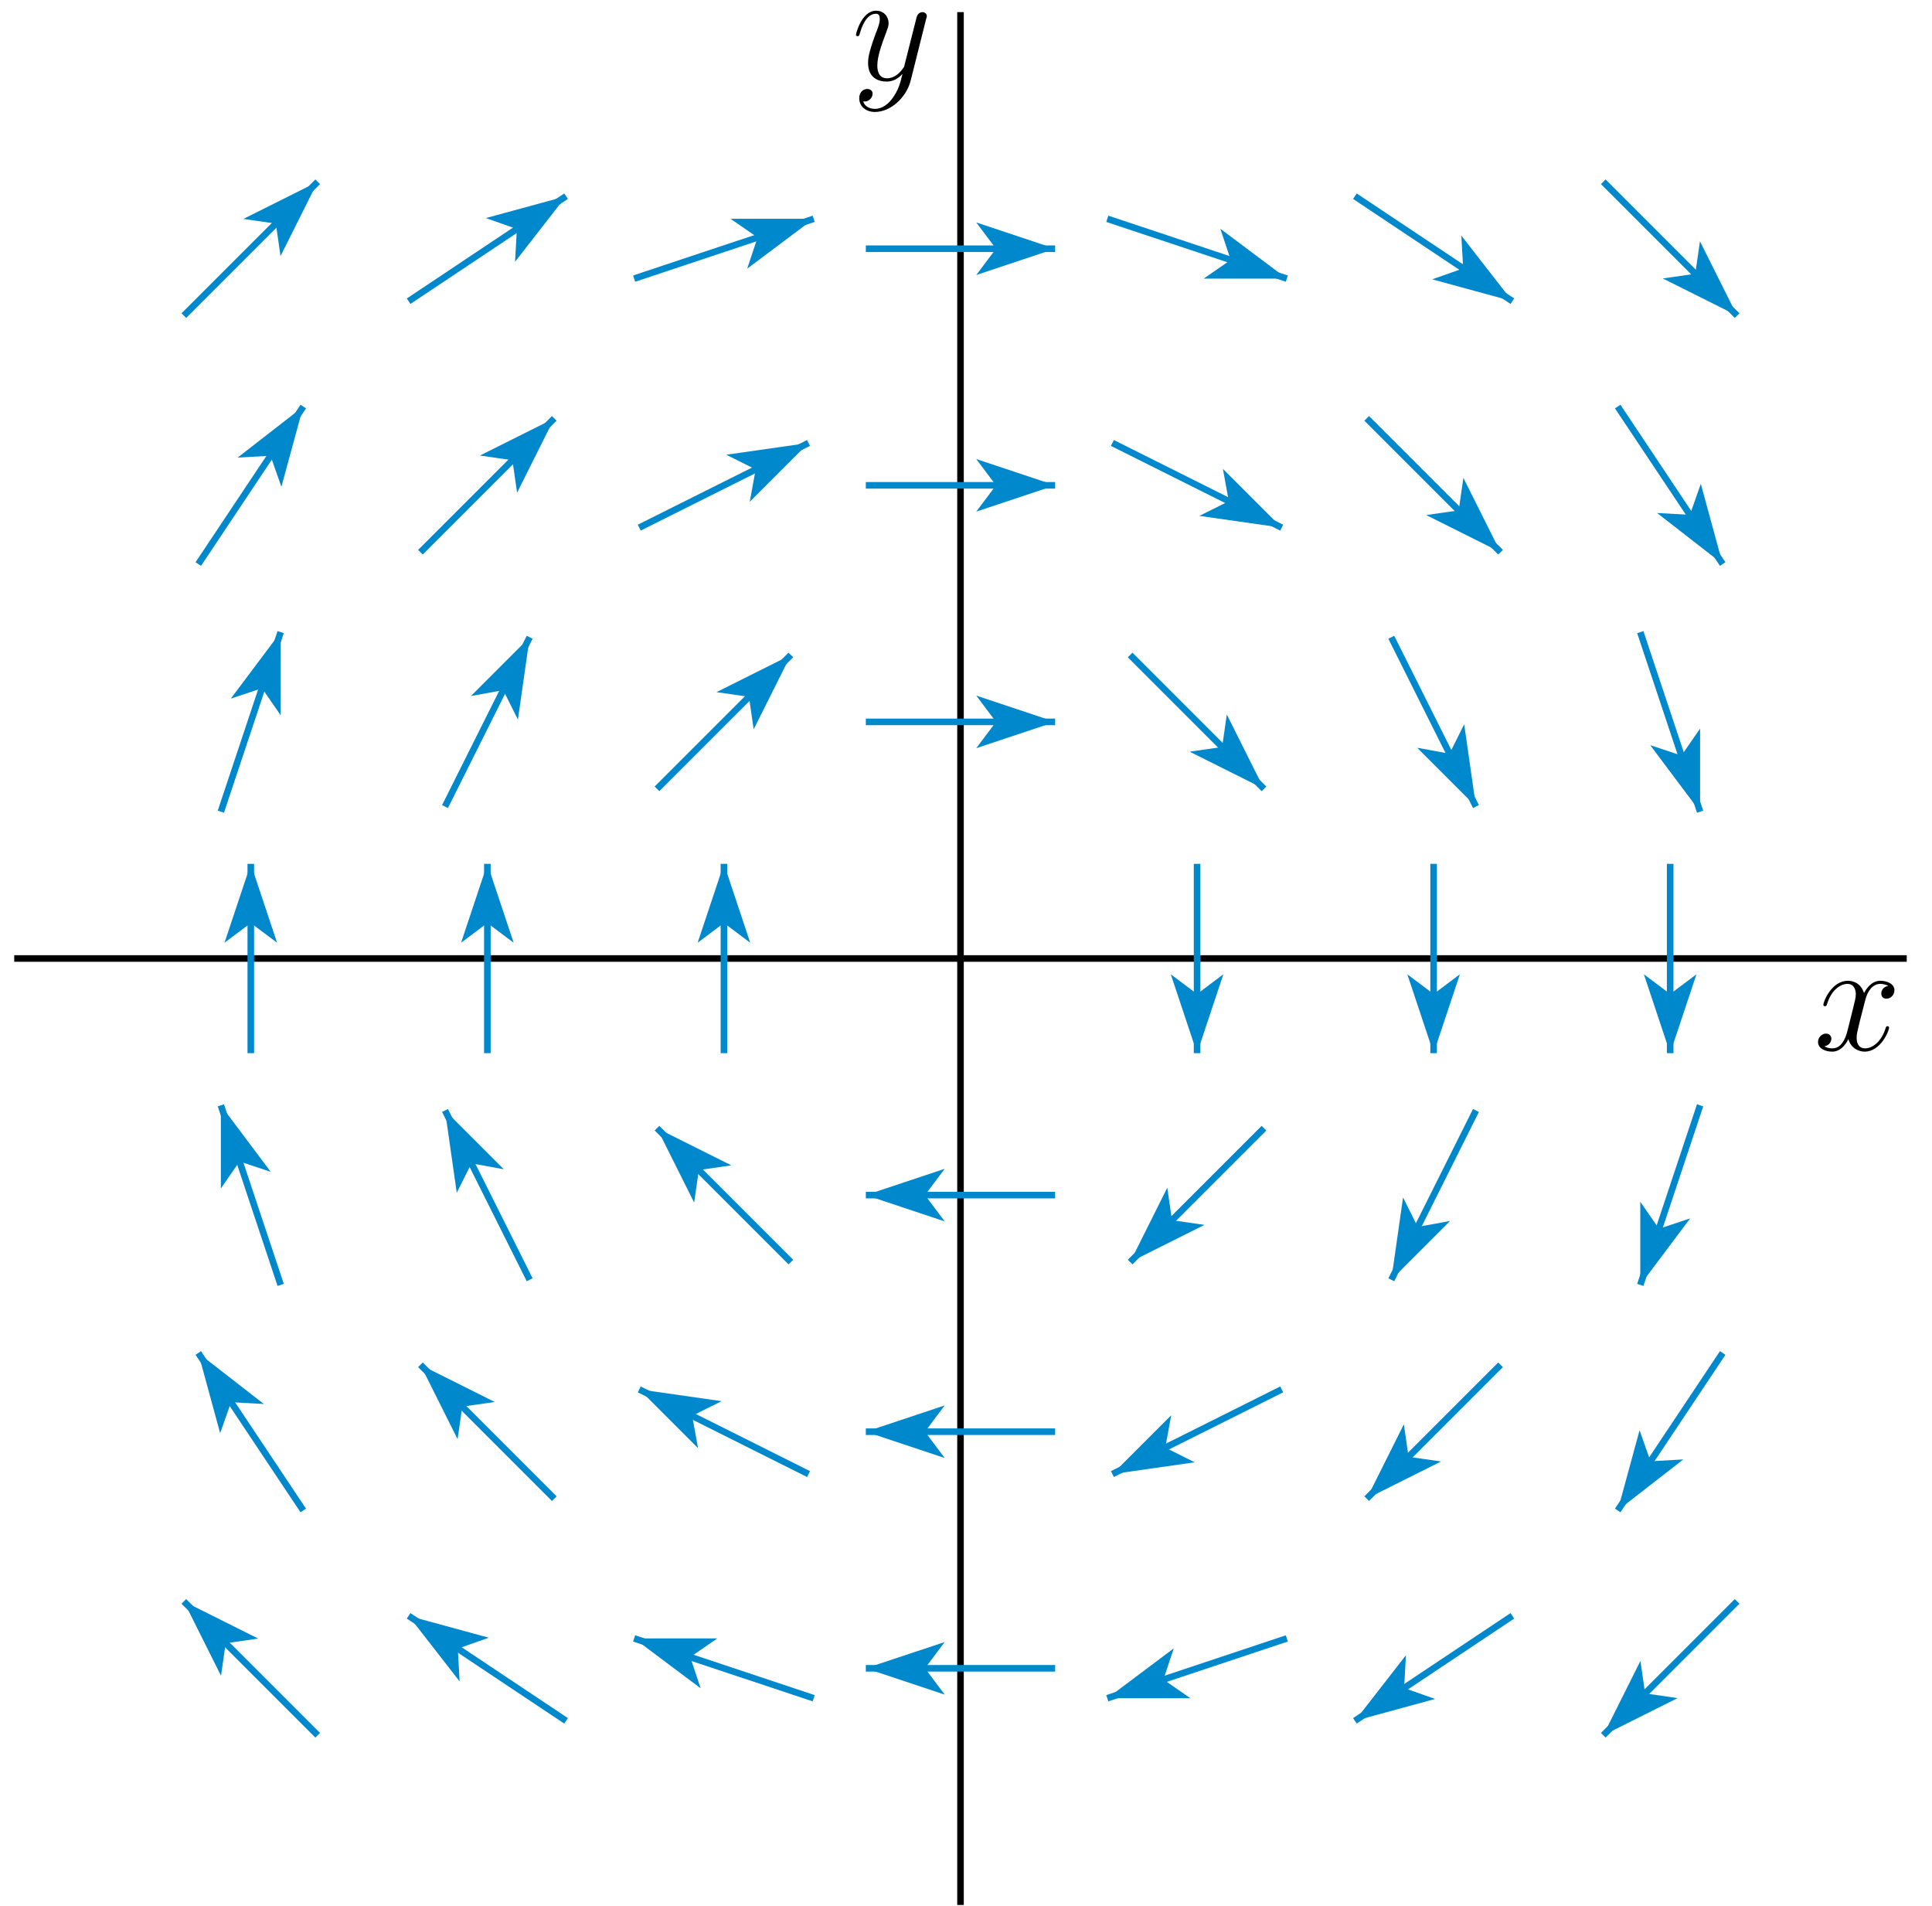 <?xml version="1.0" encoding="UTF-8"?>
<svg xmlns="http://www.w3.org/2000/svg" xmlns:xlink="http://www.w3.org/1999/xlink" width="147pt" height="145pt" viewBox="0 0 147 145" version="1.1">
<defs>
<g>
<symbol overflow="visible" id="glyph0-0">
<path style="stroke:none;" d=""/>
</symbol>
<symbol overflow="visible" id="glyph0-1">
<path style="stroke:none;" d="M 5.672 -4.875 C 5.281 -4.812 5.141 -4.516 5.141 -4.297 C 5.141 -4 5.359 -3.906 5.531 -3.906 C 5.891 -3.906 6.141 -4.219 6.141 -4.547 C 6.141 -5.047 5.562 -5.266 5.062 -5.266 C 4.344 -5.266 3.938 -4.547 3.828 -4.328 C 3.547 -5.219 2.812 -5.266 2.594 -5.266 C 1.375 -5.266 0.734 -3.703 0.734 -3.438 C 0.734 -3.391 0.781 -3.328 0.859 -3.328 C 0.953 -3.328 0.984 -3.406 1 -3.453 C 1.406 -4.781 2.219 -5.031 2.562 -5.031 C 3.094 -5.031 3.203 -4.531 3.203 -4.25 C 3.203 -3.984 3.125 -3.703 2.984 -3.125 L 2.578 -1.5 C 2.406 -0.781 2.062 -0.125 1.422 -0.125 C 1.359 -0.125 1.062 -0.125 0.812 -0.281 C 1.25 -0.359 1.344 -0.719 1.344 -0.859 C 1.344 -1.094 1.156 -1.25 0.938 -1.25 C 0.641 -1.25 0.328 -0.984 0.328 -0.609 C 0.328 -0.109 0.891 0.125 1.406 0.125 C 1.984 0.125 2.391 -0.328 2.641 -0.828 C 2.828 -0.125 3.438 0.125 3.875 0.125 C 5.094 0.125 5.734 -1.453 5.734 -1.703 C 5.734 -1.766 5.688 -1.812 5.625 -1.812 C 5.516 -1.812 5.5 -1.75 5.469 -1.656 C 5.141 -0.609 4.453 -0.125 3.906 -0.125 C 3.484 -0.125 3.266 -0.438 3.266 -0.922 C 3.266 -1.188 3.312 -1.375 3.5 -2.156 L 3.922 -3.797 C 4.094 -4.5 4.5 -5.031 5.062 -5.031 C 5.078 -5.031 5.422 -5.031 5.672 -4.875 Z M 5.672 -4.875 "/>
</symbol>
<symbol overflow="visible" id="glyph0-2">
<path style="stroke:none;" d="M 3.141 1.344 C 2.828 1.797 2.359 2.203 1.766 2.203 C 1.625 2.203 1.047 2.172 0.875 1.625 C 0.906 1.641 0.969 1.641 0.984 1.641 C 1.344 1.641 1.594 1.328 1.594 1.047 C 1.594 0.781 1.359 0.688 1.188 0.688 C 0.984 0.688 0.578 0.828 0.578 1.406 C 0.578 2.016 1.094 2.438 1.766 2.438 C 2.969 2.438 4.172 1.344 4.5 0.016 L 5.672 -4.656 C 5.688 -4.703 5.719 -4.781 5.719 -4.859 C 5.719 -5.031 5.562 -5.156 5.391 -5.156 C 5.281 -5.156 5.031 -5.109 4.938 -4.75 L 4.047 -1.234 C 4 -1.016 4 -0.984 3.891 -0.859 C 3.656 -0.531 3.266 -0.125 2.688 -0.125 C 2.016 -0.125 1.953 -0.781 1.953 -1.094 C 1.953 -1.781 2.281 -2.703 2.609 -3.562 C 2.734 -3.906 2.812 -4.078 2.812 -4.312 C 2.812 -4.812 2.453 -5.266 1.859 -5.266 C 0.766 -5.266 0.328 -3.531 0.328 -3.438 C 0.328 -3.391 0.375 -3.328 0.453 -3.328 C 0.562 -3.328 0.578 -3.375 0.625 -3.547 C 0.906 -4.547 1.359 -5.031 1.828 -5.031 C 1.938 -5.031 2.141 -5.031 2.141 -4.641 C 2.141 -4.328 2.016 -3.984 1.828 -3.531 C 1.25 -1.953 1.25 -1.562 1.25 -1.281 C 1.25 -0.141 2.062 0.125 2.656 0.125 C 3 0.125 3.438 0.016 3.844 -0.438 L 3.859 -0.422 C 3.688 0.281 3.562 0.75 3.141 1.344 Z M 3.141 1.344 "/>
</symbol>
</g>
</defs>
<g id="surface1">
<path style="fill:none;stroke-width:5;stroke-linecap:butt;stroke-linejoin:miter;stroke:rgb(0%,0%,0%);stroke-opacity:1;stroke-miterlimit:10;" d="M 10.82 720.82 L 1450.781 720.82 " transform="matrix(0.1,0,0,-0.1,0,145)"/>
<path style="fill:none;stroke-width:5;stroke-linecap:butt;stroke-linejoin:miter;stroke:rgb(0%,0%,0%);stroke-opacity:1;stroke-miterlimit:10;" d="M 730.82 0.781 L 730.82 1440.781 " transform="matrix(0.1,0,0,-0.1,0,145)"/>
<path style="fill:none;stroke-width:5;stroke-linecap:butt;stroke-linejoin:miter;stroke:rgb(0%,53.319%,80.077%);stroke-opacity:1;stroke-miterlimit:10;" d="M 241.719 129.883 L 139.883 231.719 " transform="matrix(0.1,0,0,-0.1,0,145)"/>
<path style=" stroke:none;fill-rule:nonzero;fill:rgb(0%,53.319%,80.077%);fill-opacity:1;" d="M 13.988 121.828 L 16.816 127.484 L 17.172 125.012 L 19.645 124.656 Z M 13.988 121.828 "/>
<path style="fill:none;stroke-width:5;stroke-linecap:butt;stroke-linejoin:miter;stroke:rgb(0%,53.319%,80.077%);stroke-opacity:1;stroke-miterlimit:10;" d="M 430.703 140.859 L 310.898 220.742 " transform="matrix(0.1,0,0,-0.1,0,145)"/>
<path style=" stroke:none;fill-rule:nonzero;fill:rgb(0%,53.319%,80.077%);fill-opacity:1;" d="M 31.09 122.926 L 34.973 127.918 L 34.832 125.422 L 37.191 124.59 Z M 31.09 122.926 "/>
<path style="fill:none;stroke-width:5;stroke-linecap:butt;stroke-linejoin:miter;stroke:rgb(0%,53.319%,80.077%);stroke-opacity:1;stroke-miterlimit:10;" d="M 619.102 158.047 L 482.5 203.555 " transform="matrix(0.1,0,0,-0.1,0,145)"/>
<path style=" stroke:none;fill-rule:nonzero;fill:rgb(0%,53.319%,80.077%);fill-opacity:1;" d="M 48.25 124.645 L 53.309 128.438 L 52.52 126.066 L 54.574 124.645 Z M 48.25 124.645 "/>
<path style="fill:none;stroke-width:5;stroke-linecap:butt;stroke-linejoin:miter;stroke:rgb(0%,53.319%,80.077%);stroke-opacity:1;stroke-miterlimit:10;" d="M 802.812 180.82 L 658.789 180.82 " transform="matrix(0.1,0,0,-0.1,0,145)"/>
<path style=" stroke:none;fill-rule:nonzero;fill:rgb(0%,53.319%,80.077%);fill-opacity:1;" d="M 65.879 126.918 L 71.879 128.918 L 70.379 126.918 L 71.879 124.918 Z M 65.879 126.918 "/>
<path style="fill:none;stroke-width:5;stroke-linecap:butt;stroke-linejoin:miter;stroke:rgb(0%,53.319%,80.077%);stroke-opacity:1;stroke-miterlimit:10;" d="M 979.102 203.555 L 842.5 158.047 " transform="matrix(0.1,0,0,-0.1,0,145)"/>
<path style=" stroke:none;fill-rule:nonzero;fill:rgb(0%,53.319%,80.077%);fill-opacity:1;" d="M 84.25 129.195 L 90.574 129.195 L 88.52 127.773 L 89.309 125.402 Z M 84.25 129.195 "/>
<path style="fill:none;stroke-width:5;stroke-linecap:butt;stroke-linejoin:miter;stroke:rgb(0%,53.319%,80.077%);stroke-opacity:1;stroke-miterlimit:10;" d="M 1150.703 220.742 L 1030.898 140.859 " transform="matrix(0.1,0,0,-0.1,0,145)"/>
<path style=" stroke:none;fill-rule:nonzero;fill:rgb(0%,53.319%,80.077%);fill-opacity:1;" d="M 103.09 130.914 L 109.191 129.25 L 106.836 128.418 L 106.973 125.922 Z M 103.09 130.914 "/>
<path style="fill:none;stroke-width:5;stroke-linecap:butt;stroke-linejoin:miter;stroke:rgb(0%,53.319%,80.077%);stroke-opacity:1;stroke-miterlimit:10;" d="M 1321.719 231.719 L 1219.883 129.883 " transform="matrix(0.1,0,0,-0.1,0,145)"/>
<path style=" stroke:none;fill-rule:nonzero;fill:rgb(0%,53.319%,80.077%);fill-opacity:1;" d="M 121.988 132.012 L 127.645 129.184 L 125.172 128.828 L 124.816 126.355 Z M 121.988 132.012 "/>
<path style="fill:none;stroke-width:5;stroke-linecap:butt;stroke-linejoin:miter;stroke:rgb(0%,53.319%,80.077%);stroke-opacity:1;stroke-miterlimit:10;" d="M 230.742 300.898 L 150.859 420.703 " transform="matrix(0.1,0,0,-0.1,0,145)"/>
<path style=" stroke:none;fill-rule:nonzero;fill:rgb(0%,53.319%,80.077%);fill-opacity:1;" d="M 15.086 102.93 L 16.75 109.031 L 17.582 106.672 L 20.078 106.812 Z M 15.086 102.93 "/>
<path style="fill:none;stroke-width:5;stroke-linecap:butt;stroke-linejoin:miter;stroke:rgb(0%,53.319%,80.077%);stroke-opacity:1;stroke-miterlimit:10;" d="M 421.719 309.883 L 319.883 411.719 " transform="matrix(0.1,0,0,-0.1,0,145)"/>
<path style=" stroke:none;fill-rule:nonzero;fill:rgb(0%,53.319%,80.077%);fill-opacity:1;" d="M 31.988 103.828 L 34.816 109.484 L 35.172 107.012 L 37.645 106.656 Z M 31.988 103.828 "/>
<path style="fill:none;stroke-width:5;stroke-linecap:butt;stroke-linejoin:miter;stroke:rgb(0%,53.319%,80.077%);stroke-opacity:1;stroke-miterlimit:10;" d="M 615.195 328.594 L 486.406 393.008 " transform="matrix(0.1,0,0,-0.1,0,145)"/>
<path style=" stroke:none;fill-rule:nonzero;fill:rgb(0%,53.319%,80.077%);fill-opacity:1;" d="M 48.641 105.699 L 53.113 110.172 L 52.664 107.711 L 54.902 106.594 Z M 48.641 105.699 "/>
<path style="fill:none;stroke-width:5;stroke-linecap:butt;stroke-linejoin:miter;stroke:rgb(0%,53.319%,80.077%);stroke-opacity:1;stroke-miterlimit:10;" d="M 802.812 360.82 L 658.789 360.82 " transform="matrix(0.1,0,0,-0.1,0,145)"/>
<path style=" stroke:none;fill-rule:nonzero;fill:rgb(0%,53.319%,80.077%);fill-opacity:1;" d="M 65.879 108.918 L 71.879 110.918 L 70.379 108.918 L 71.879 106.918 Z M 65.879 108.918 "/>
<path style="fill:none;stroke-width:5;stroke-linecap:butt;stroke-linejoin:miter;stroke:rgb(0%,53.319%,80.077%);stroke-opacity:1;stroke-miterlimit:10;" d="M 975.195 393.008 L 846.406 328.594 " transform="matrix(0.1,0,0,-0.1,0,145)"/>
<path style=" stroke:none;fill-rule:nonzero;fill:rgb(0%,53.319%,80.077%);fill-opacity:1;" d="M 84.641 112.141 L 90.902 111.246 L 88.664 110.129 L 89.113 107.668 Z M 84.641 112.141 "/>
<path style="fill:none;stroke-width:5;stroke-linecap:butt;stroke-linejoin:miter;stroke:rgb(0%,53.319%,80.077%);stroke-opacity:1;stroke-miterlimit:10;" d="M 1141.719 411.719 L 1039.883 309.883 " transform="matrix(0.1,0,0,-0.1,0,145)"/>
<path style=" stroke:none;fill-rule:nonzero;fill:rgb(0%,53.319%,80.077%);fill-opacity:1;" d="M 103.988 114.012 L 109.645 111.184 L 107.172 110.828 L 106.816 108.355 Z M 103.988 114.012 "/>
<path style="fill:none;stroke-width:5;stroke-linecap:butt;stroke-linejoin:miter;stroke:rgb(0%,53.319%,80.077%);stroke-opacity:1;stroke-miterlimit:10;" d="M 1310.742 420.703 L 1230.859 300.898 " transform="matrix(0.1,0,0,-0.1,0,145)"/>
<path style=" stroke:none;fill-rule:nonzero;fill:rgb(0%,53.319%,80.077%);fill-opacity:1;" d="M 123.086 114.91 L 128.078 111.027 L 125.582 111.168 L 124.75 108.809 Z M 123.086 114.91 "/>
<path style="fill:none;stroke-width:5;stroke-linecap:butt;stroke-linejoin:miter;stroke:rgb(0%,53.319%,80.077%);stroke-opacity:1;stroke-miterlimit:10;" d="M 213.555 472.5 L 168.047 609.102 " transform="matrix(0.1,0,0,-0.1,0,145)"/>
<path style=" stroke:none;fill-rule:nonzero;fill:rgb(0%,53.319%,80.077%);fill-opacity:1;" d="M 16.805 84.09 L 16.805 90.414 L 18.227 88.359 L 20.598 89.148 Z M 16.805 84.09 "/>
<path style="fill:none;stroke-width:5;stroke-linecap:butt;stroke-linejoin:miter;stroke:rgb(0%,53.319%,80.077%);stroke-opacity:1;stroke-miterlimit:10;" d="M 403.008 476.406 L 338.594 605.195 " transform="matrix(0.1,0,0,-0.1,0,145)"/>
<path style=" stroke:none;fill-rule:nonzero;fill:rgb(0%,53.319%,80.077%);fill-opacity:1;" d="M 33.859 84.48 L 34.754 90.742 L 35.871 88.504 L 38.332 88.953 Z M 33.859 84.48 "/>
<path style="fill:none;stroke-width:5;stroke-linecap:butt;stroke-linejoin:miter;stroke:rgb(0%,53.319%,80.077%);stroke-opacity:1;stroke-miterlimit:10;" d="M 601.719 489.883 L 499.883 591.719 " transform="matrix(0.1,0,0,-0.1,0,145)"/>
<path style=" stroke:none;fill-rule:nonzero;fill:rgb(0%,53.319%,80.077%);fill-opacity:1;" d="M 49.988 85.828 L 52.816 91.484 L 53.172 89.012 L 55.645 88.656 Z M 49.988 85.828 "/>
<path style="fill:none;stroke-width:5;stroke-linecap:butt;stroke-linejoin:miter;stroke:rgb(0%,53.319%,80.077%);stroke-opacity:1;stroke-miterlimit:10;" d="M 802.812 540.82 L 658.789 540.82 " transform="matrix(0.1,0,0,-0.1,0,145)"/>
<path style=" stroke:none;fill-rule:nonzero;fill:rgb(0%,53.319%,80.077%);fill-opacity:1;" d="M 65.879 90.918 L 71.879 92.918 L 70.379 90.918 L 71.879 88.918 Z M 65.879 90.918 "/>
<path style="fill:none;stroke-width:5;stroke-linecap:butt;stroke-linejoin:miter;stroke:rgb(0%,53.319%,80.077%);stroke-opacity:1;stroke-miterlimit:10;" d="M 961.719 591.719 L 859.883 489.883 " transform="matrix(0.1,0,0,-0.1,0,145)"/>
<path style=" stroke:none;fill-rule:nonzero;fill:rgb(0%,53.319%,80.077%);fill-opacity:1;" d="M 85.988 96.012 L 91.645 93.184 L 89.172 92.828 L 88.816 90.355 Z M 85.988 96.012 "/>
<path style="fill:none;stroke-width:5;stroke-linecap:butt;stroke-linejoin:miter;stroke:rgb(0%,53.319%,80.077%);stroke-opacity:1;stroke-miterlimit:10;" d="M 1123.008 605.195 L 1058.594 476.406 " transform="matrix(0.1,0,0,-0.1,0,145)"/>
<path style=" stroke:none;fill-rule:nonzero;fill:rgb(0%,53.319%,80.077%);fill-opacity:1;" d="M 105.859 97.359 L 110.332 92.887 L 107.871 93.336 L 106.754 91.098 Z M 105.859 97.359 "/>
<path style="fill:none;stroke-width:5;stroke-linecap:butt;stroke-linejoin:miter;stroke:rgb(0%,53.319%,80.077%);stroke-opacity:1;stroke-miterlimit:10;" d="M 1293.555 609.102 L 1248.047 472.5 " transform="matrix(0.1,0,0,-0.1,0,145)"/>
<path style=" stroke:none;fill-rule:nonzero;fill:rgb(0%,53.319%,80.077%);fill-opacity:1;" d="M 124.805 97.75 L 128.598 92.691 L 126.227 93.48 L 124.805 91.426 Z M 124.805 97.75 "/>
<path style="fill:none;stroke-width:5;stroke-linecap:butt;stroke-linejoin:miter;stroke:rgb(0%,53.319%,80.077%);stroke-opacity:1;stroke-miterlimit:10;" d="M 190.82 648.789 L 190.82 792.812 " transform="matrix(0.1,0,0,-0.1,0,145)"/>
<path style=" stroke:none;fill-rule:nonzero;fill:rgb(0%,53.319%,80.077%);fill-opacity:1;" d="M 19.082 65.719 L 17.082 71.719 L 19.082 70.219 L 21.082 71.719 Z M 19.082 65.719 "/>
<path style="fill:none;stroke-width:5;stroke-linecap:butt;stroke-linejoin:miter;stroke:rgb(0%,53.319%,80.077%);stroke-opacity:1;stroke-miterlimit:10;" d="M 370.82 648.789 L 370.82 792.812 " transform="matrix(0.1,0,0,-0.1,0,145)"/>
<path style=" stroke:none;fill-rule:nonzero;fill:rgb(0%,53.319%,80.077%);fill-opacity:1;" d="M 37.082 65.719 L 35.082 71.719 L 37.082 70.219 L 39.082 71.719 Z M 37.082 65.719 "/>
<path style="fill:none;stroke-width:5;stroke-linecap:butt;stroke-linejoin:miter;stroke:rgb(0%,53.319%,80.077%);stroke-opacity:1;stroke-miterlimit:10;" d="M 550.82 648.789 L 550.82 792.812 " transform="matrix(0.1,0,0,-0.1,0,145)"/>
<path style=" stroke:none;fill-rule:nonzero;fill:rgb(0%,53.319%,80.077%);fill-opacity:1;" d="M 55.082 65.719 L 53.082 71.719 L 55.082 70.219 L 57.082 71.719 Z M 55.082 65.719 "/>
<path style="fill:none;stroke-width:5;stroke-linecap:butt;stroke-linejoin:miter;stroke:rgb(0%,53.319%,80.077%);stroke-opacity:1;stroke-miterlimit:10;" d="M 910.82 792.812 L 910.82 648.789 " transform="matrix(0.1,0,0,-0.1,0,145)"/>
<path style=" stroke:none;fill-rule:nonzero;fill:rgb(0%,53.319%,80.077%);fill-opacity:1;" d="M 91.082 80.121 L 93.082 74.121 L 91.082 75.621 L 89.082 74.121 Z M 91.082 80.121 "/>
<path style="fill:none;stroke-width:5;stroke-linecap:butt;stroke-linejoin:miter;stroke:rgb(0%,53.319%,80.077%);stroke-opacity:1;stroke-miterlimit:10;" d="M 1090.781 792.812 L 1090.781 648.789 " transform="matrix(0.1,0,0,-0.1,0,145)"/>
<path style=" stroke:none;fill-rule:nonzero;fill:rgb(0%,53.319%,80.077%);fill-opacity:1;" d="M 109.078 80.121 L 111.078 74.121 L 109.078 75.621 L 107.078 74.121 Z M 109.078 80.121 "/>
<path style="fill:none;stroke-width:5;stroke-linecap:butt;stroke-linejoin:miter;stroke:rgb(0%,53.319%,80.077%);stroke-opacity:1;stroke-miterlimit:10;" d="M 1270.781 792.812 L 1270.781 648.789 " transform="matrix(0.1,0,0,-0.1,0,145)"/>
<path style=" stroke:none;fill-rule:nonzero;fill:rgb(0%,53.319%,80.077%);fill-opacity:1;" d="M 127.078 80.121 L 129.078 74.121 L 127.078 75.621 L 125.078 74.121 Z M 127.078 80.121 "/>
<path style="fill:none;stroke-width:5;stroke-linecap:butt;stroke-linejoin:miter;stroke:rgb(0%,53.319%,80.077%);stroke-opacity:1;stroke-miterlimit:10;" d="M 168.047 832.5 L 213.555 969.102 " transform="matrix(0.1,0,0,-0.1,0,145)"/>
<path style=" stroke:none;fill-rule:nonzero;fill:rgb(0%,53.319%,80.077%);fill-opacity:1;" d="M 21.355 48.09 L 17.562 53.148 L 19.934 52.359 L 21.355 54.414 Z M 21.355 48.09 "/>
<path style="fill:none;stroke-width:5;stroke-linecap:butt;stroke-linejoin:miter;stroke:rgb(0%,53.319%,80.077%);stroke-opacity:1;stroke-miterlimit:10;" d="M 338.594 836.406 L 403.008 965.195 " transform="matrix(0.1,0,0,-0.1,0,145)"/>
<path style=" stroke:none;fill-rule:nonzero;fill:rgb(0%,53.319%,80.077%);fill-opacity:1;" d="M 40.301 48.48 L 35.828 52.953 L 38.289 52.504 L 39.406 54.742 Z M 40.301 48.48 "/>
<path style="fill:none;stroke-width:5;stroke-linecap:butt;stroke-linejoin:miter;stroke:rgb(0%,53.319%,80.077%);stroke-opacity:1;stroke-miterlimit:10;" d="M 499.883 849.883 L 601.719 951.719 " transform="matrix(0.1,0,0,-0.1,0,145)"/>
<path style=" stroke:none;fill-rule:nonzero;fill:rgb(0%,53.319%,80.077%);fill-opacity:1;" d="M 60.172 49.828 L 54.516 52.656 L 56.988 53.012 L 57.344 55.484 Z M 60.172 49.828 "/>
<path style="fill:none;stroke-width:5;stroke-linecap:butt;stroke-linejoin:miter;stroke:rgb(0%,53.319%,80.077%);stroke-opacity:1;stroke-miterlimit:10;" d="M 658.789 900.82 L 802.812 900.82 " transform="matrix(0.1,0,0,-0.1,0,145)"/>
<path style=" stroke:none;fill-rule:nonzero;fill:rgb(0%,53.319%,80.077%);fill-opacity:1;" d="M 80.281 54.918 L 74.281 52.918 L 75.781 54.918 L 74.281 56.918 Z M 80.281 54.918 "/>
<path style="fill:none;stroke-width:5;stroke-linecap:butt;stroke-linejoin:miter;stroke:rgb(0%,53.319%,80.077%);stroke-opacity:1;stroke-miterlimit:10;" d="M 859.883 951.719 L 961.719 849.883 " transform="matrix(0.1,0,0,-0.1,0,145)"/>
<path style=" stroke:none;fill-rule:nonzero;fill:rgb(0%,53.319%,80.077%);fill-opacity:1;" d="M 96.172 60.012 L 93.344 54.355 L 92.988 56.828 L 90.516 57.184 Z M 96.172 60.012 "/>
<path style="fill:none;stroke-width:5;stroke-linecap:butt;stroke-linejoin:miter;stroke:rgb(0%,53.319%,80.077%);stroke-opacity:1;stroke-miterlimit:10;" d="M 1058.594 965.195 L 1123.008 836.406 " transform="matrix(0.1,0,0,-0.1,0,145)"/>
<path style=" stroke:none;fill-rule:nonzero;fill:rgb(0%,53.319%,80.077%);fill-opacity:1;" d="M 112.301 61.359 L 111.406 55.098 L 110.289 57.336 L 107.828 56.887 Z M 112.301 61.359 "/>
<path style="fill:none;stroke-width:5;stroke-linecap:butt;stroke-linejoin:miter;stroke:rgb(0%,53.319%,80.077%);stroke-opacity:1;stroke-miterlimit:10;" d="M 1248.047 969.102 L 1293.555 832.5 " transform="matrix(0.1,0,0,-0.1,0,145)"/>
<path style=" stroke:none;fill-rule:nonzero;fill:rgb(0%,53.319%,80.077%);fill-opacity:1;" d="M 129.355 61.75 L 129.355 55.426 L 127.934 57.48 L 125.562 56.691 Z M 129.355 61.75 "/>
<path style="fill:none;stroke-width:5;stroke-linecap:butt;stroke-linejoin:miter;stroke:rgb(0%,53.319%,80.077%);stroke-opacity:1;stroke-miterlimit:10;" d="M 150.859 1020.898 L 230.742 1140.703 " transform="matrix(0.1,0,0,-0.1,0,145)"/>
<path style=" stroke:none;fill-rule:nonzero;fill:rgb(0%,53.319%,80.077%);fill-opacity:1;" d="M 23.074 30.93 L 18.082 34.812 L 20.578 34.672 L 21.41 37.031 Z M 23.074 30.93 "/>
<path style="fill:none;stroke-width:5;stroke-linecap:butt;stroke-linejoin:miter;stroke:rgb(0%,53.319%,80.077%);stroke-opacity:1;stroke-miterlimit:10;" d="M 319.883 1029.883 L 421.719 1131.719 " transform="matrix(0.1,0,0,-0.1,0,145)"/>
<path style=" stroke:none;fill-rule:nonzero;fill:rgb(0%,53.319%,80.077%);fill-opacity:1;" d="M 42.172 31.828 L 36.516 34.656 L 38.988 35.012 L 39.344 37.484 Z M 42.172 31.828 "/>
<path style="fill:none;stroke-width:5;stroke-linecap:butt;stroke-linejoin:miter;stroke:rgb(0%,53.319%,80.077%);stroke-opacity:1;stroke-miterlimit:10;" d="M 486.406 1048.594 L 615.195 1113.008 " transform="matrix(0.1,0,0,-0.1,0,145)"/>
<path style=" stroke:none;fill-rule:nonzero;fill:rgb(0%,53.319%,80.077%);fill-opacity:1;" d="M 61.52 33.699 L 55.258 34.594 L 57.496 35.711 L 57.047 38.172 Z M 61.52 33.699 "/>
<path style="fill:none;stroke-width:5;stroke-linecap:butt;stroke-linejoin:miter;stroke:rgb(0%,53.319%,80.077%);stroke-opacity:1;stroke-miterlimit:10;" d="M 658.789 1080.781 L 802.812 1080.781 " transform="matrix(0.1,0,0,-0.1,0,145)"/>
<path style=" stroke:none;fill-rule:nonzero;fill:rgb(0%,53.319%,80.077%);fill-opacity:1;" d="M 80.281 36.922 L 74.281 34.922 L 75.781 36.922 L 74.281 38.922 Z M 80.281 36.922 "/>
<path style="fill:none;stroke-width:5;stroke-linecap:butt;stroke-linejoin:miter;stroke:rgb(0%,53.319%,80.077%);stroke-opacity:1;stroke-miterlimit:10;" d="M 846.406 1113.008 L 975.195 1048.594 " transform="matrix(0.1,0,0,-0.1,0,145)"/>
<path style=" stroke:none;fill-rule:nonzero;fill:rgb(0%,53.319%,80.077%);fill-opacity:1;" d="M 97.52 40.141 L 93.047 35.668 L 93.496 38.129 L 91.258 39.246 Z M 97.52 40.141 "/>
<path style="fill:none;stroke-width:5;stroke-linecap:butt;stroke-linejoin:miter;stroke:rgb(0%,53.319%,80.077%);stroke-opacity:1;stroke-miterlimit:10;" d="M 1039.883 1131.719 L 1141.719 1029.883 " transform="matrix(0.1,0,0,-0.1,0,145)"/>
<path style=" stroke:none;fill-rule:nonzero;fill:rgb(0%,53.319%,80.077%);fill-opacity:1;" d="M 114.172 42.012 L 111.344 36.355 L 110.988 38.828 L 108.516 39.184 Z M 114.172 42.012 "/>
<path style="fill:none;stroke-width:5;stroke-linecap:butt;stroke-linejoin:miter;stroke:rgb(0%,53.319%,80.077%);stroke-opacity:1;stroke-miterlimit:10;" d="M 1230.859 1140.703 L 1310.742 1020.898 " transform="matrix(0.1,0,0,-0.1,0,145)"/>
<path style=" stroke:none;fill-rule:nonzero;fill:rgb(0%,53.319%,80.077%);fill-opacity:1;" d="M 131.074 42.91 L 129.41 36.809 L 128.578 39.164 L 126.082 39.027 Z M 131.074 42.91 "/>
<path style="fill:none;stroke-width:5;stroke-linecap:butt;stroke-linejoin:miter;stroke:rgb(0%,53.319%,80.077%);stroke-opacity:1;stroke-miterlimit:10;" d="M 139.883 1209.883 L 241.719 1311.719 " transform="matrix(0.1,0,0,-0.1,0,145)"/>
<path style=" stroke:none;fill-rule:nonzero;fill:rgb(0%,53.319%,80.077%);fill-opacity:1;" d="M 24.172 13.828 L 18.516 16.656 L 20.988 17.012 L 21.344 19.484 Z M 24.172 13.828 "/>
<path style="fill:none;stroke-width:5;stroke-linecap:butt;stroke-linejoin:miter;stroke:rgb(0%,53.319%,80.077%);stroke-opacity:1;stroke-miterlimit:10;" d="M 310.898 1220.859 L 430.703 1300.742 " transform="matrix(0.1,0,0,-0.1,0,145)"/>
<path style=" stroke:none;fill-rule:nonzero;fill:rgb(0%,53.319%,80.077%);fill-opacity:1;" d="M 43.07 14.926 L 36.969 16.59 L 39.328 17.422 L 39.188 19.918 Z M 43.07 14.926 "/>
<path style="fill:none;stroke-width:5;stroke-linecap:butt;stroke-linejoin:miter;stroke:rgb(0%,53.319%,80.077%);stroke-opacity:1;stroke-miterlimit:10;" d="M 482.5 1238.047 L 619.102 1283.555 " transform="matrix(0.1,0,0,-0.1,0,145)"/>
<path style=" stroke:none;fill-rule:nonzero;fill:rgb(0%,53.319%,80.077%);fill-opacity:1;" d="M 61.91 16.645 L 55.586 16.645 L 57.641 18.066 L 56.852 20.438 Z M 61.91 16.645 "/>
<path style="fill:none;stroke-width:5;stroke-linecap:butt;stroke-linejoin:miter;stroke:rgb(0%,53.319%,80.077%);stroke-opacity:1;stroke-miterlimit:10;" d="M 658.789 1260.781 L 802.812 1260.781 " transform="matrix(0.1,0,0,-0.1,0,145)"/>
<path style=" stroke:none;fill-rule:nonzero;fill:rgb(0%,53.319%,80.077%);fill-opacity:1;" d="M 80.281 18.922 L 74.281 16.922 L 75.781 18.922 L 74.281 20.922 Z M 80.281 18.922 "/>
<path style="fill:none;stroke-width:5;stroke-linecap:butt;stroke-linejoin:miter;stroke:rgb(0%,53.319%,80.077%);stroke-opacity:1;stroke-miterlimit:10;" d="M 842.5 1283.555 L 979.102 1238.047 " transform="matrix(0.1,0,0,-0.1,0,145)"/>
<path style=" stroke:none;fill-rule:nonzero;fill:rgb(0%,53.319%,80.077%);fill-opacity:1;" d="M 97.91 21.195 L 92.852 17.402 L 93.641 19.773 L 91.586 21.195 Z M 97.91 21.195 "/>
<path style="fill:none;stroke-width:5;stroke-linecap:butt;stroke-linejoin:miter;stroke:rgb(0%,53.319%,80.077%);stroke-opacity:1;stroke-miterlimit:10;" d="M 1030.898 1300.742 L 1150.703 1220.859 " transform="matrix(0.1,0,0,-0.1,0,145)"/>
<path style=" stroke:none;fill-rule:nonzero;fill:rgb(0%,53.319%,80.077%);fill-opacity:1;" d="M 115.07 22.914 L 111.188 17.922 L 111.328 20.418 L 108.969 21.25 Z M 115.07 22.914 "/>
<path style="fill:none;stroke-width:5;stroke-linecap:butt;stroke-linejoin:miter;stroke:rgb(0%,53.319%,80.077%);stroke-opacity:1;stroke-miterlimit:10;" d="M 1219.883 1311.719 L 1321.719 1209.883 " transform="matrix(0.1,0,0,-0.1,0,145)"/>
<path style=" stroke:none;fill-rule:nonzero;fill:rgb(0%,53.319%,80.077%);fill-opacity:1;" d="M 132.172 24.012 L 129.344 18.355 L 128.988 20.828 L 126.516 21.184 Z M 132.172 24.012 "/>
<g style="fill:rgb(0%,0%,0%);fill-opacity:1;">
  <use xlink:href="#glyph0-1" x="138" y="79.88"/>
</g>
<g style="fill:rgb(0%,0%,0%);fill-opacity:1;">
  <use xlink:href="#glyph0-2" x="64.8" y="6.08"/>
</g>
</g>
</svg>
